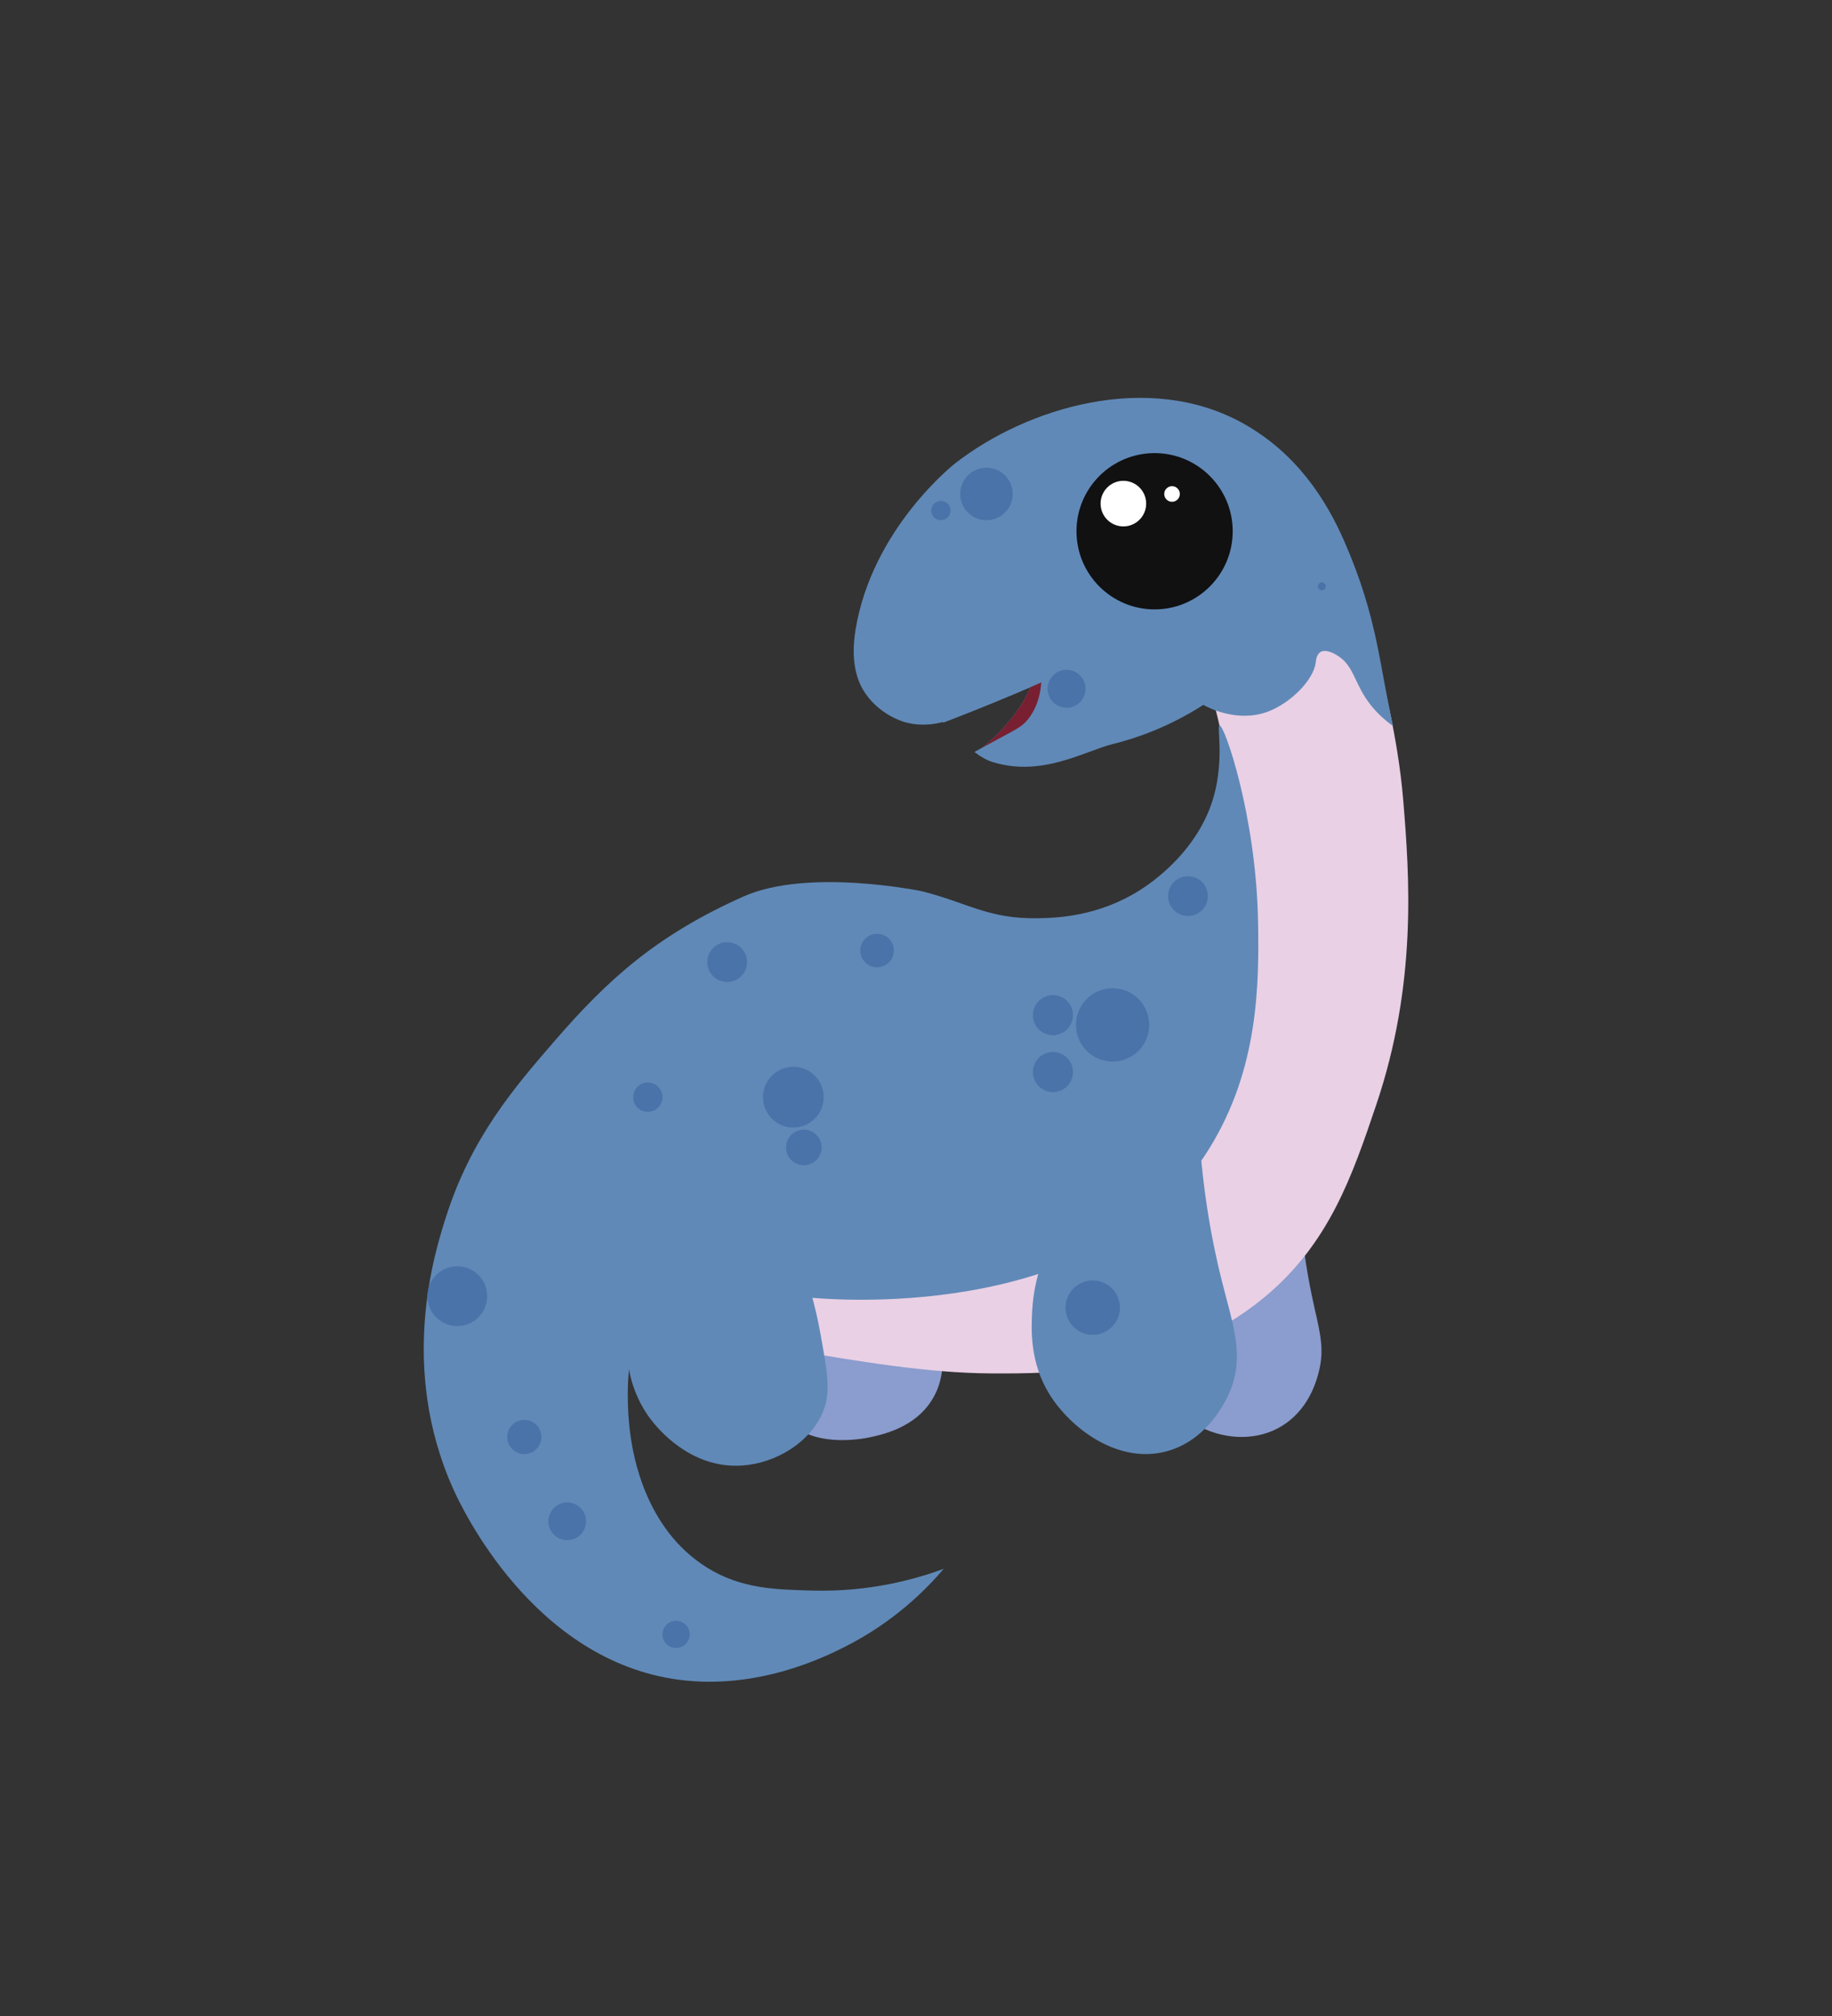 <?xml version="1.0" encoding="UTF-8"?>
<svg id="Layer_1" data-name="Layer 1" xmlns="http://www.w3.org/2000/svg" viewBox="0 0 561.01 617.13">
  <rect x="0" y="0" width="561.01" height="617.13" fill="#333333" stroke="none"/>
  <defs>
    <style>
      .cls-1 {
        fill: #111112;
      }

      .cls-2 {
        fill: #782031;
      }

      .cls-3 {
        fill: #e9d0e5;
      }

      .cls-4 {
        fill: #6089b7;
      }

      .cls-5 {
        fill: #8b9cce;
      }

      .cls-6 {
        fill: #4a73a9;
      }

      .cls-7 {
        fill: #fff;
      }
    </style>
  </defs>
  <path class="cls-5" d="M286.61,406.7c.75,1.82,4.15,10.62,0,19.57-4.79,10.32-15.84,12.74-19.97,13.64-7.02,1.54-19.98,1.97-25.31-5.54-1.77-2.5-2.1-5.29-2.77-10.87-.87-7.35-.38-13.48.2-17.6,15.95.26,31.9.53,47.85.79Z"/>
  <path class="cls-5" d="M397.73,364.58c.62,13.56,2.39,24.34,3.95,31.83,2.17,10.42,4.18,15.74,2.17,23.53-.67,2.62-3.08,11.98-12.06,17-8.71,4.87-17.58,2.3-19.38,1.78-9.32-2.7-14.2-9.78-17.4-14.43-6.46-9.39-7.81-19.02-8.11-24.32,16.94-11.8,33.88-23.6,50.82-35.39Z"/>
  <path class="cls-3" d="M420.3,195.35c2.71,10.97,7.78,29.96,9.39,49.38,1.93,23.3,4.34,56.22-8.23,93.41-7.34,21.72-14.37,42.52-34.36,59.04-28.36,23.45-64.68,23.31-83.57,23.23-19.41-.08-41.35-3.81-61.63-7.26-11.17-1.9-20.39-3.78-26.78-5.16.21-5.28,1.37-12.61,6.29-18.71,12.3-15.26,35.53-7.25,66.47-12.26,10.38-1.68,47.7-7.72,70.98-36.14,20.84-25.43,21.46-57.83,21.78-74.69.12-6.42-4.85-36.69-9.48-53.16-2.71-9.62,15.96.11,13.12-5.33,7.85-6.35-1.33-13.09,6.53-19.44,10.43,3.39,19.05,3.7,29.49,7.09Z"/>
  <path class="cls-4" d="M426.6,222.26c-4.4-3.15-6.96-6.38-8.48-8.73-3.57-5.52-3.94-10.1-8.73-12.97-.7-.42-3.31-1.98-4.99-.99-1.26.74-1.41,2.6-1.49,3.24-.69,5.42-7.74,12.38-14.47,14.96-9.31,3.58-18.31-1.1-19.95-1.99-10.91,6.99-20.93,10.3-27.69,11.97-8.59,2.13-21.58,10.16-36.68,5.57-2.06-.63-3.96-1.77-5.72-3.14,1.02-.57,2.17-1.2,3.46-1.91,9.33-5.12,10.95-5.55,13.04-8.3,2.96-3.9,3.67-8.24,3.85-10.97-11.16,4.86-20.31,8.51-26.67,10.97-1.12.43-2.18.84-3.18,1.22-.08-.06-.16-.12-.23-.17-2.02.56-6.48,1.49-11.72,0-.67-.2-8.36-2.52-12.72-9.98-1.17-2.01-3.98-7.58-2.25-18.21,5.11-31.34,30.68-51.13,30.68-51.13,21.95-16.98,58.96-28.16,87.8-12.22,16.45,9.1,25.55,23.3,31.18,36.16,10.31,23.57,10.74,38.07,14.96,56.62Z"/>
  <path class="cls-4" d="M318.86,208.92c-.18,2.73-.89,7.07-3.85,10.97-2.09,2.75-3.71,3.18-13.04,8.3-.48.26-.94.52-1.38.76,3.02-2.29,5.24-4.54,6.8-6.3,2.17-2.45,5.67-6.43,8.15-12.29,1.09-.47,2.19-.95,3.32-1.44Z"/>
  <path class="cls-4" d="M373.44,222.05c1.5-.29,11.17,27.57,11.8,59.66.39,19.83.13,45.56-14.93,69.87-32.37,52.25-111.73,46.46-121.01,45.74-9.5-.74-16.38-2.21-18.1-2.54-3.82-.74-18.41-3.55-27.31,1.59-15.53,8.95-11.19,40.55-10.8,43.19.78,5.29,4.21,28.4,23.5,40.34,10.38,6.42,20.62,6.68,32.4,6.99,17.49.45,31.5-3.53,40.02-6.67-5.52,6.47-15.31,16.3-30.17,23.82-6.51,3.3-26.85,13.28-50.82,10.16-44.78-5.83-66.71-52.81-69.24-58.44-16.78-37.42-5.65-72.43-2.22-83.21,7.78-24.46,21.05-39.79,33.35-53.99,16.21-18.72,31.14-32.28,57.8-44.15,19.85-8.84,54.63-1.59,54.63-1.59,13.83,3.46,20.2,8.47,35.25,8.26,5.76-.08,18.51-.42,31.44-8.58,3.23-2.03,19.07-12.5,23.19-30.81,2.44-10.85.41-19.48,1.22-19.64Z"/>
  <path class="cls-4" d="M366.89,340.86c.92,21.89,4.2,38.92,7.12,50.62,3.44,13.81,7,22.8,2.97,33.61-.52,1.38-6.05,15.51-19.77,19.18-14.95,4-29.39-7.14-35.79-17.4-6.14-9.85-5.62-20.09-5.34-25.51.67-12.99,6-22.46,8.9-26.89,13.97-11.2,27.95-22.41,41.92-33.61Z"/>
  <path class="cls-4" d="M245.48,386.73c1.82,5.06,4.1,12.35,5.73,21.35,2.19,12.1,3.29,18.15.79,24.12-3.91,9.35-14.38,15.7-24.72,16.41-15.87,1.09-26-11.48-28.08-14.24-9.1-12.07-9.67-29.47-1.78-44.69,16.02-.99,32.03-1.98,48.05-2.97Z"/>
  <circle class="cls-1" cx="353.57" cy="162.62" r="23.92"/>
  <circle class="cls-7" cx="344.01" cy="154.16" r="6.98"/>
  <circle class="cls-7" cx="358.91" cy="151.21" r="2.39"/>
  <circle class="cls-6" cx="302.08" cy="151.21" r="8.04"/>
  <circle class="cls-6" cx="288.13" cy="156.29" r="2.96"/>
  <circle class="cls-6" cx="326.61" cy="210.84" r="5.81"/>
  <circle class="cls-6" cx="404.78" cy="179.49" r="1.22"/>
  <circle class="cls-6" cx="363.79" cy="274.3" r="6.09"/>
  <circle class="cls-6" cx="340.71" cy="313.73" r="11.22"/>
  <circle class="cls-6" cx="322.44" cy="310.75" r="6.14"/>
  <circle class="cls-6" cx="322.44" cy="328.16" r="6.14"/>
  <circle class="cls-6" cx="334.62" cy="400.28" r="8.33"/>
  <circle class="cls-6" cx="268.59" cy="290.97" r="5.13"/>
  <circle class="cls-6" cx="222.68" cy="294.5" r="6.09"/>
  <circle class="cls-6" cx="242.94" cy="335.85" r="9.3"/>
  <circle class="cls-6" cx="246.15" cy="351.24" r="5.45"/>
  <circle class="cls-6" cx="198.38" cy="335.85" r="4.49"/>
  <circle class="cls-6" cx="140.04" cy="396.76" r="9.15"/>
  <circle class="cls-6" cx="160.56" cy="439.87" r="5.23"/>
  <circle class="cls-6" cx="173.7" cy="465.68" r="5.77"/>
  <circle class="cls-6" cx="207.04" cy="500.3" r="4.17"/>
  <path class="cls-2" d="M318.86,208.92c-.18,2.73-.89,7.07-3.85,10.97-2.09,2.75-3.71,3.18-13.04,8.3-.48.26-.94.52-1.38.76,3.02-2.29,5.24-4.54,6.8-6.3,2.17-2.45,5.67-6.43,8.15-12.29,1.09-.47,2.19-.95,3.32-1.44Z"/>
</svg>